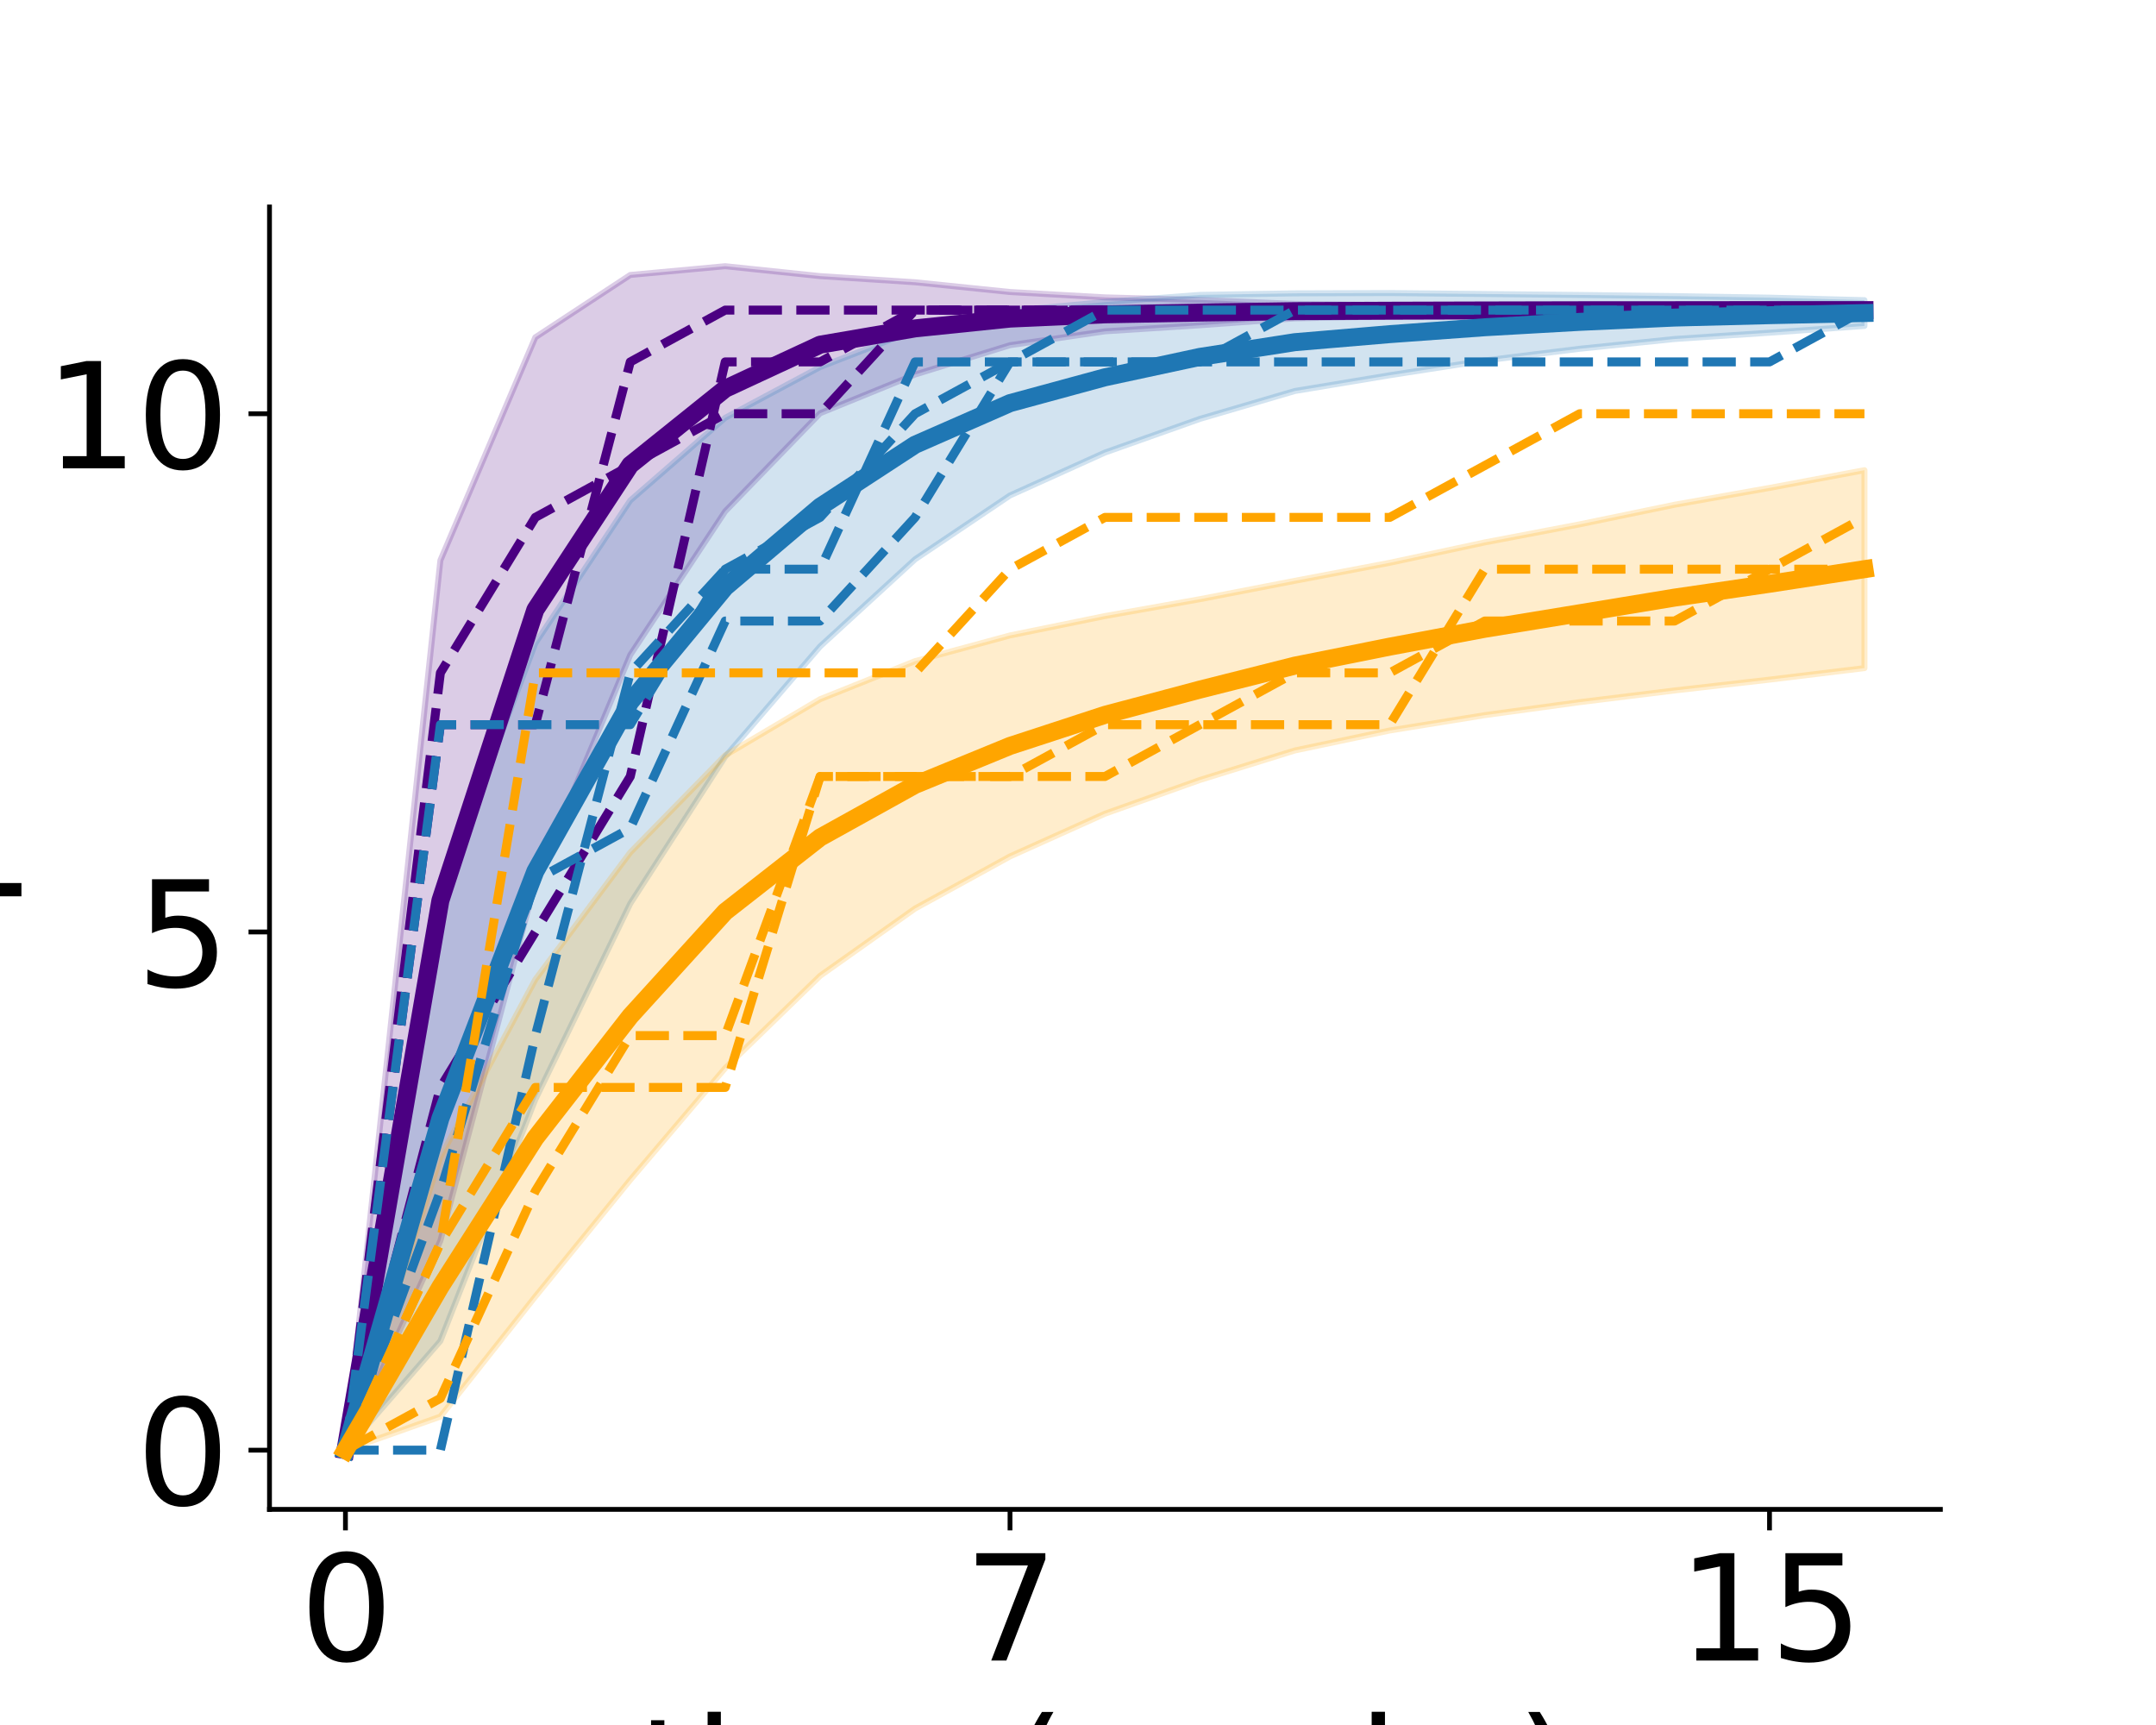 <?xml version="1.0" encoding="utf-8" standalone="no"?>
<!DOCTYPE svg PUBLIC "-//W3C//DTD SVG 1.1//EN"
  "http://www.w3.org/Graphics/SVG/1.1/DTD/svg11.dtd">
<svg xmlns:xlink="http://www.w3.org/1999/xlink" width="360pt" height="288pt" viewBox="0 0 360 288" xmlns="http://www.w3.org/2000/svg" version="1.1">
 <defs>
  <style type="text/css">*{stroke-linejoin: round; stroke-linecap: butt}</style>
 </defs>
 <g id="figure_1">
  <g id="patch_1">
   <path d="M 0 288 
L 360 288 
L 360 0 
L 0 0 
z
" style="fill: #ffffff"/>
  </g>
  <g id="axes_1">
   <g id="patch_2">
    <path d="M 45 252 
L 324 252 
L 324 34.56 
L 45 34.56 
z
" style="fill: #ffffff"/>
   </g>
   <g id="PolyCollection_1">
    <defs>
     <path id="m239638a003" d="M 57.682 -45.884 
L 57.682 -45.884 
L 73.534 -80.853 
L 89.386 -140.708 
L 105.239 -178.657 
L 121.091 -202.631 
L 136.943 -219.011 
L 152.795 -225.471 
L 168.648 -230.37 
L 184.5 -232.684 
L 200.352 -233.698 
L 216.205 -234.843 
L 232.057 -235.181 
L 247.909 -235.445 
L 263.761 -235.728 
L 279.614 -235.823 
L 295.466 -236.227 
L 311.318 -236.227 
L 311.318 -236.227 
L 311.318 -236.227 
L 295.466 -236.227 
L 279.614 -236.597 
L 263.761 -236.675 
L 247.909 -236.888 
L 232.057 -237.066 
L 216.205 -237.266 
L 200.352 -237.926 
L 184.5 -238.352 
L 168.648 -239.246 
L 152.795 -240.875 
L 136.943 -241.902 
L 121.091 -243.556 
L 105.239 -242.094 
L 89.386 -231.678 
L 73.534 -194.44 
L 57.682 -45.884 
z
" style="stroke: #4b0082; stroke-opacity: 0.2"/>
    </defs>
    <g clip-path="url(#pbe0caa7593)">
     <use xlink:href="#m239638a003" x="0" y="288" style="fill: #4b0082; fill-opacity: 0.2; stroke: #4b0082; stroke-opacity: 0.2"/>
    </g>
   </g>
   <g id="PolyCollection_2">
    <defs>
     <path id="mb3d4b69738" d="M 57.682 -45.884 
L 57.682 -45.884 
L 73.534 -64.114 
L 89.386 -104.433 
L 105.239 -137.141 
L 121.091 -161.67 
L 136.943 -180.081 
L 152.795 -194.624 
L 168.648 -205.285 
L 184.5 -212.442 
L 200.352 -218.063 
L 216.205 -222.719 
L 232.057 -225.353 
L 247.909 -227.814 
L 263.761 -229.772 
L 279.614 -231.401 
L 295.466 -232.453 
L 311.318 -233.584 
L 311.318 -237.884 
L 311.318 -237.884 
L 295.466 -238.306 
L 279.614 -238.562 
L 263.761 -238.755 
L 247.909 -238.913 
L 232.057 -239.073 
L 216.205 -239.024 
L 200.352 -238.767 
L 184.5 -237.57 
L 168.648 -236.109 
L 152.795 -232.875 
L 136.943 -226.723 
L 121.091 -218.243 
L 105.239 -204.444 
L 89.386 -180.603 
L 73.534 -138.433 
L 57.682 -45.884 
z
" style="stroke: #1f77b4; stroke-opacity: 0.2"/>
    </defs>
    <g clip-path="url(#pbe0caa7593)">
     <use xlink:href="#mb3d4b69738" x="0" y="288" style="fill: #1f77b4; fill-opacity: 0.2; stroke: #1f77b4; stroke-opacity: 0.2"/>
    </g>
   </g>
   <g id="PolyCollection_3">
    <defs>
     <path id="mf7a6bb5673" d="M 57.682 -45.884 
L 57.682 -45.884 
L 73.534 -51.489 
L 89.386 -71.532 
L 105.239 -91.014 
L 121.091 -109.67 
L 136.943 -125.084 
L 152.795 -136.315 
L 168.648 -145.017 
L 184.5 -152.146 
L 200.352 -157.777 
L 216.205 -162.703 
L 232.057 -166.042 
L 247.909 -168.598 
L 263.761 -170.769 
L 279.614 -172.721 
L 295.466 -174.531 
L 311.318 -176.453 
L 311.318 -209.499 
L 311.318 -209.499 
L 295.466 -206.541 
L 279.614 -203.731 
L 263.761 -200.457 
L 247.909 -197.437 
L 232.057 -194.04 
L 216.205 -191.029 
L 200.352 -187.961 
L 184.5 -185.147 
L 168.648 -181.911 
L 152.795 -177.618 
L 136.943 -171.268 
L 121.091 -161.886 
L 105.239 -145.674 
L 89.386 -124.457 
L 73.534 -94.821 
L 57.682 -45.884 
z
" style="stroke: #ffa500; stroke-opacity: 0.2"/>
    </defs>
    <g clip-path="url(#pbe0caa7593)">
     <use xlink:href="#mf7a6bb5673" x="0" y="288" style="fill: #ffa500; fill-opacity: 0.2; stroke: #ffa500; stroke-opacity: 0.2"/>
    </g>
   </g>
   <g id="matplotlib.axis_1">
    <g id="xtick_1">
     <g id="line2d_1">
      <defs>
       <path id="mc10cfa52b9" d="M 0 0 
L 0 3.5 
" style="stroke: #000000; stroke-width: 0.8"/>
      </defs>
      <g>
       <use xlink:href="#mc10cfa52b9" x="57.682" y="252" style="stroke: #000000; stroke-width: 0.8"/>
      </g>
     </g>
     <g id="text_1">
      <!-- 0 -->
      <g transform="translate(50.047 277.236) scale(0.24 -0.24)">
       <defs>
        <path id="DejaVuSans-30" d="M 2034 4250 
Q 1547 4250 1301 3770 
Q 1056 3291 1056 2328 
Q 1056 1369 1301 889 
Q 1547 409 2034 409 
Q 2525 409 2770 889 
Q 3016 1369 3016 2328 
Q 3016 3291 2770 3770 
Q 2525 4250 2034 4250 
z
M 2034 4750 
Q 2819 4750 3233 4129 
Q 3647 3509 3647 2328 
Q 3647 1150 3233 529 
Q 2819 -91 2034 -91 
Q 1250 -91 836 529 
Q 422 1150 422 2328 
Q 422 3509 836 4129 
Q 1250 4750 2034 4750 
z
" transform="scale(0.016)"/>
       </defs>
       <use xlink:href="#DejaVuSans-30"/>
      </g>
     </g>
    </g>
    <g id="xtick_2">
     <g id="line2d_2">
      <g>
       <use xlink:href="#mc10cfa52b9" x="168.648" y="252" style="stroke: #000000; stroke-width: 0.8"/>
      </g>
     </g>
     <g id="text_2">
      <!-- 7 -->
      <g transform="translate(161.013 277.236) scale(0.24 -0.24)">
       <defs>
        <path id="DejaVuSans-37" d="M 525 4666 
L 3525 4666 
L 3525 4397 
L 1831 0 
L 1172 0 
L 2766 4134 
L 525 4134 
L 525 4666 
z
" transform="scale(0.016)"/>
       </defs>
       <use xlink:href="#DejaVuSans-37"/>
      </g>
     </g>
    </g>
    <g id="xtick_3">
     <g id="line2d_3">
      <g>
       <use xlink:href="#mc10cfa52b9" x="295.466" y="252" style="stroke: #000000; stroke-width: 0.8"/>
      </g>
     </g>
     <g id="text_3">
      <!-- 15 -->
      <g transform="translate(280.196 277.236) scale(0.24 -0.24)">
       <defs>
        <path id="DejaVuSans-31" d="M 794 531 
L 1825 531 
L 1825 4091 
L 703 3866 
L 703 4441 
L 1819 4666 
L 2450 4666 
L 2450 531 
L 3481 531 
L 3481 0 
L 794 0 
L 794 531 
z
" transform="scale(0.016)"/>
        <path id="DejaVuSans-35" d="M 691 4666 
L 3169 4666 
L 3169 4134 
L 1269 4134 
L 1269 2991 
Q 1406 3038 1543 3061 
Q 1681 3084 1819 3084 
Q 2600 3084 3056 2656 
Q 3513 2228 3513 1497 
Q 3513 744 3044 326 
Q 2575 -91 1722 -91 
Q 1428 -91 1123 -41 
Q 819 9 494 109 
L 494 744 
Q 775 591 1075 516 
Q 1375 441 1709 441 
Q 2250 441 2565 725 
Q 2881 1009 2881 1497 
Q 2881 1984 2565 2268 
Q 2250 2553 1709 2553 
Q 1456 2553 1204 2497 
Q 953 2441 691 2322 
L 691 4666 
z
" transform="scale(0.016)"/>
       </defs>
       <use xlink:href="#DejaVuSans-31"/>
       <use xlink:href="#DejaVuSans-35" x="63.623"/>
      </g>
     </g>
    </g>
    <g id="text_4">
     <!-- time (weeks) -->
     <g transform="translate(106.431 304.464) scale(0.24 -0.24)">
      <defs>
       <path id="DejaVuSans-74" d="M 1172 4494 
L 1172 3500 
L 2356 3500 
L 2356 3053 
L 1172 3053 
L 1172 1153 
Q 1172 725 1289 603 
Q 1406 481 1766 481 
L 2356 481 
L 2356 0 
L 1766 0 
Q 1100 0 847 248 
Q 594 497 594 1153 
L 594 3053 
L 172 3053 
L 172 3500 
L 594 3500 
L 594 4494 
L 1172 4494 
z
" transform="scale(0.016)"/>
       <path id="DejaVuSans-69" d="M 603 3500 
L 1178 3500 
L 1178 0 
L 603 0 
L 603 3500 
z
M 603 4863 
L 1178 4863 
L 1178 4134 
L 603 4134 
L 603 4863 
z
" transform="scale(0.016)"/>
       <path id="DejaVuSans-6d" d="M 3328 2828 
Q 3544 3216 3844 3400 
Q 4144 3584 4550 3584 
Q 5097 3584 5394 3201 
Q 5691 2819 5691 2113 
L 5691 0 
L 5113 0 
L 5113 2094 
Q 5113 2597 4934 2840 
Q 4756 3084 4391 3084 
Q 3944 3084 3684 2787 
Q 3425 2491 3425 1978 
L 3425 0 
L 2847 0 
L 2847 2094 
Q 2847 2600 2669 2842 
Q 2491 3084 2119 3084 
Q 1678 3084 1418 2786 
Q 1159 2488 1159 1978 
L 1159 0 
L 581 0 
L 581 3500 
L 1159 3500 
L 1159 2956 
Q 1356 3278 1631 3431 
Q 1906 3584 2284 3584 
Q 2666 3584 2933 3390 
Q 3200 3197 3328 2828 
z
" transform="scale(0.016)"/>
       <path id="DejaVuSans-65" d="M 3597 1894 
L 3597 1613 
L 953 1613 
Q 991 1019 1311 708 
Q 1631 397 2203 397 
Q 2534 397 2845 478 
Q 3156 559 3463 722 
L 3463 178 
Q 3153 47 2828 -22 
Q 2503 -91 2169 -91 
Q 1331 -91 842 396 
Q 353 884 353 1716 
Q 353 2575 817 3079 
Q 1281 3584 2069 3584 
Q 2775 3584 3186 3129 
Q 3597 2675 3597 1894 
z
M 3022 2063 
Q 3016 2534 2758 2815 
Q 2500 3097 2075 3097 
Q 1594 3097 1305 2825 
Q 1016 2553 972 2059 
L 3022 2063 
z
" transform="scale(0.016)"/>
       <path id="DejaVuSans-20" transform="scale(0.016)"/>
       <path id="DejaVuSans-28" d="M 1984 4856 
Q 1566 4138 1362 3434 
Q 1159 2731 1159 2009 
Q 1159 1288 1364 580 
Q 1569 -128 1984 -844 
L 1484 -844 
Q 1016 -109 783 600 
Q 550 1309 550 2009 
Q 550 2706 781 3412 
Q 1013 4119 1484 4856 
L 1984 4856 
z
" transform="scale(0.016)"/>
       <path id="DejaVuSans-77" d="M 269 3500 
L 844 3500 
L 1563 769 
L 2278 3500 
L 2956 3500 
L 3675 769 
L 4391 3500 
L 4966 3500 
L 4050 0 
L 3372 0 
L 2619 2869 
L 1863 0 
L 1184 0 
L 269 3500 
z
" transform="scale(0.016)"/>
       <path id="DejaVuSans-6b" d="M 581 4863 
L 1159 4863 
L 1159 1991 
L 2875 3500 
L 3609 3500 
L 1753 1863 
L 3688 0 
L 2938 0 
L 1159 1709 
L 1159 0 
L 581 0 
L 581 4863 
z
" transform="scale(0.016)"/>
       <path id="DejaVuSans-73" d="M 2834 3397 
L 2834 2853 
Q 2591 2978 2328 3040 
Q 2066 3103 1784 3103 
Q 1356 3103 1142 2972 
Q 928 2841 928 2578 
Q 928 2378 1081 2264 
Q 1234 2150 1697 2047 
L 1894 2003 
Q 2506 1872 2764 1633 
Q 3022 1394 3022 966 
Q 3022 478 2636 193 
Q 2250 -91 1575 -91 
Q 1294 -91 989 -36 
Q 684 19 347 128 
L 347 722 
Q 666 556 975 473 
Q 1284 391 1588 391 
Q 1994 391 2212 530 
Q 2431 669 2431 922 
Q 2431 1156 2273 1281 
Q 2116 1406 1581 1522 
L 1381 1569 
Q 847 1681 609 1914 
Q 372 2147 372 2553 
Q 372 3047 722 3315 
Q 1072 3584 1716 3584 
Q 2034 3584 2315 3537 
Q 2597 3491 2834 3397 
z
" transform="scale(0.016)"/>
       <path id="DejaVuSans-29" d="M 513 4856 
L 1013 4856 
Q 1481 4119 1714 3412 
Q 1947 2706 1947 2009 
Q 1947 1309 1714 600 
Q 1481 -109 1013 -844 
L 513 -844 
Q 928 -128 1133 580 
Q 1338 1288 1338 2009 
Q 1338 2731 1133 3434 
Q 928 4138 513 4856 
z
" transform="scale(0.016)"/>
      </defs>
      <use xlink:href="#DejaVuSans-74"/>
      <use xlink:href="#DejaVuSans-69" x="39.209"/>
      <use xlink:href="#DejaVuSans-6d" x="66.992"/>
      <use xlink:href="#DejaVuSans-65" x="164.404"/>
      <use xlink:href="#DejaVuSans-20" x="225.928"/>
      <use xlink:href="#DejaVuSans-28" x="257.715"/>
      <use xlink:href="#DejaVuSans-77" x="296.729"/>
      <use xlink:href="#DejaVuSans-65" x="378.516"/>
      <use xlink:href="#DejaVuSans-65" x="440.039"/>
      <use xlink:href="#DejaVuSans-6b" x="501.562"/>
      <use xlink:href="#DejaVuSans-73" x="559.473"/>
      <use xlink:href="#DejaVuSans-29" x="611.572"/>
     </g>
    </g>
   </g>
   <g id="matplotlib.axis_2">
    <g id="ytick_1">
     <g id="line2d_4">
      <defs>
       <path id="mc67d25185f" d="M 0 0 
L -3.5 0 
" style="stroke: #000000; stroke-width: 0.8"/>
      </defs>
      <g>
       <use xlink:href="#mc67d25185f" x="45" y="242.116" style="stroke: #000000; stroke-width: 0.8"/>
      </g>
     </g>
     <g id="text_5">
      <!-- 0 -->
      <g transform="translate(22.73 251.234) scale(0.24 -0.24)">
       <use xlink:href="#DejaVuSans-30"/>
      </g>
     </g>
    </g>
    <g id="ytick_2">
     <g id="line2d_5">
      <g>
       <use xlink:href="#mc67d25185f" x="45" y="155.597" style="stroke: #000000; stroke-width: 0.8"/>
      </g>
     </g>
     <g id="text_6">
      <!-- 5 -->
      <g transform="translate(22.73 164.715) scale(0.24 -0.24)">
       <use xlink:href="#DejaVuSans-35"/>
      </g>
     </g>
    </g>
    <g id="ytick_3">
     <g id="line2d_6">
      <g>
       <use xlink:href="#mc67d25185f" x="45" y="69.077" style="stroke: #000000; stroke-width: 0.8"/>
      </g>
     </g>
     <g id="text_7">
      <!-- 10 -->
      <g transform="translate(7.46 78.195) scale(0.24 -0.24)">
       <use xlink:href="#DejaVuSans-31"/>
       <use xlink:href="#DejaVuSans-30" x="63.623"/>
      </g>
     </g>
    </g>
    <g id="text_8">
     <!-- research hours  -->
     <g transform="translate(-28.406 236.546) rotate(-90) scale(0.24 -0.24)">
      <defs>
       <path id="DejaVuSans-72" d="M 2631 2963 
Q 2534 3019 2420 3045 
Q 2306 3072 2169 3072 
Q 1681 3072 1420 2755 
Q 1159 2438 1159 1844 
L 1159 0 
L 581 0 
L 581 3500 
L 1159 3500 
L 1159 2956 
Q 1341 3275 1631 3429 
Q 1922 3584 2338 3584 
Q 2397 3584 2469 3576 
Q 2541 3569 2628 3553 
L 2631 2963 
z
" transform="scale(0.016)"/>
       <path id="DejaVuSans-61" d="M 2194 1759 
Q 1497 1759 1228 1600 
Q 959 1441 959 1056 
Q 959 750 1161 570 
Q 1363 391 1709 391 
Q 2188 391 2477 730 
Q 2766 1069 2766 1631 
L 2766 1759 
L 2194 1759 
z
M 3341 1997 
L 3341 0 
L 2766 0 
L 2766 531 
Q 2569 213 2275 61 
Q 1981 -91 1556 -91 
Q 1019 -91 701 211 
Q 384 513 384 1019 
Q 384 1609 779 1909 
Q 1175 2209 1959 2209 
L 2766 2209 
L 2766 2266 
Q 2766 2663 2505 2880 
Q 2244 3097 1772 3097 
Q 1472 3097 1187 3025 
Q 903 2953 641 2809 
L 641 3341 
Q 956 3463 1253 3523 
Q 1550 3584 1831 3584 
Q 2591 3584 2966 3190 
Q 3341 2797 3341 1997 
z
" transform="scale(0.016)"/>
       <path id="DejaVuSans-63" d="M 3122 3366 
L 3122 2828 
Q 2878 2963 2633 3030 
Q 2388 3097 2138 3097 
Q 1578 3097 1268 2742 
Q 959 2388 959 1747 
Q 959 1106 1268 751 
Q 1578 397 2138 397 
Q 2388 397 2633 464 
Q 2878 531 3122 666 
L 3122 134 
Q 2881 22 2623 -34 
Q 2366 -91 2075 -91 
Q 1284 -91 818 406 
Q 353 903 353 1747 
Q 353 2603 823 3093 
Q 1294 3584 2113 3584 
Q 2378 3584 2631 3529 
Q 2884 3475 3122 3366 
z
" transform="scale(0.016)"/>
       <path id="DejaVuSans-68" d="M 3513 2113 
L 3513 0 
L 2938 0 
L 2938 2094 
Q 2938 2591 2744 2837 
Q 2550 3084 2163 3084 
Q 1697 3084 1428 2787 
Q 1159 2491 1159 1978 
L 1159 0 
L 581 0 
L 581 4863 
L 1159 4863 
L 1159 2956 
Q 1366 3272 1645 3428 
Q 1925 3584 2291 3584 
Q 2894 3584 3203 3211 
Q 3513 2838 3513 2113 
z
" transform="scale(0.016)"/>
       <path id="DejaVuSans-6f" d="M 1959 3097 
Q 1497 3097 1228 2736 
Q 959 2375 959 1747 
Q 959 1119 1226 758 
Q 1494 397 1959 397 
Q 2419 397 2687 759 
Q 2956 1122 2956 1747 
Q 2956 2369 2687 2733 
Q 2419 3097 1959 3097 
z
M 1959 3584 
Q 2709 3584 3137 3096 
Q 3566 2609 3566 1747 
Q 3566 888 3137 398 
Q 2709 -91 1959 -91 
Q 1206 -91 779 398 
Q 353 888 353 1747 
Q 353 2609 779 3096 
Q 1206 3584 1959 3584 
z
" transform="scale(0.016)"/>
       <path id="DejaVuSans-75" d="M 544 1381 
L 544 3500 
L 1119 3500 
L 1119 1403 
Q 1119 906 1312 657 
Q 1506 409 1894 409 
Q 2359 409 2629 706 
Q 2900 1003 2900 1516 
L 2900 3500 
L 3475 3500 
L 3475 0 
L 2900 0 
L 2900 538 
Q 2691 219 2414 64 
Q 2138 -91 1772 -91 
Q 1169 -91 856 284 
Q 544 659 544 1381 
z
M 1991 3584 
L 1991 3584 
z
" transform="scale(0.016)"/>
      </defs>
      <use xlink:href="#DejaVuSans-72"/>
      <use xlink:href="#DejaVuSans-65" x="38.863"/>
      <use xlink:href="#DejaVuSans-73" x="100.387"/>
      <use xlink:href="#DejaVuSans-65" x="152.486"/>
      <use xlink:href="#DejaVuSans-61" x="214.01"/>
      <use xlink:href="#DejaVuSans-72" x="275.289"/>
      <use xlink:href="#DejaVuSans-63" x="314.152"/>
      <use xlink:href="#DejaVuSans-68" x="369.133"/>
      <use xlink:href="#DejaVuSans-20" x="432.512"/>
      <use xlink:href="#DejaVuSans-68" x="464.299"/>
      <use xlink:href="#DejaVuSans-6f" x="527.678"/>
      <use xlink:href="#DejaVuSans-75" x="588.859"/>
      <use xlink:href="#DejaVuSans-72" x="652.238"/>
      <use xlink:href="#DejaVuSans-73" x="693.352"/>
      <use xlink:href="#DejaVuSans-20" x="745.451"/>
     </g>
     <!--  completed -->
     <g transform="translate(-1.531 210.765) rotate(-90) scale(0.24 -0.24)">
      <defs>
       <path id="DejaVuSans-70" d="M 1159 525 
L 1159 -1331 
L 581 -1331 
L 581 3500 
L 1159 3500 
L 1159 2969 
Q 1341 3281 1617 3432 
Q 1894 3584 2278 3584 
Q 2916 3584 3314 3078 
Q 3713 2572 3713 1747 
Q 3713 922 3314 415 
Q 2916 -91 2278 -91 
Q 1894 -91 1617 61 
Q 1341 213 1159 525 
z
M 3116 1747 
Q 3116 2381 2855 2742 
Q 2594 3103 2138 3103 
Q 1681 3103 1420 2742 
Q 1159 2381 1159 1747 
Q 1159 1113 1420 752 
Q 1681 391 2138 391 
Q 2594 391 2855 752 
Q 3116 1113 3116 1747 
z
" transform="scale(0.016)"/>
       <path id="DejaVuSans-6c" d="M 603 4863 
L 1178 4863 
L 1178 0 
L 603 0 
L 603 4863 
z
" transform="scale(0.016)"/>
       <path id="DejaVuSans-64" d="M 2906 2969 
L 2906 4863 
L 3481 4863 
L 3481 0 
L 2906 0 
L 2906 525 
Q 2725 213 2448 61 
Q 2172 -91 1784 -91 
Q 1150 -91 751 415 
Q 353 922 353 1747 
Q 353 2572 751 3078 
Q 1150 3584 1784 3584 
Q 2172 3584 2448 3432 
Q 2725 3281 2906 2969 
z
M 947 1747 
Q 947 1113 1208 752 
Q 1469 391 1925 391 
Q 2381 391 2643 752 
Q 2906 1113 2906 1747 
Q 2906 2381 2643 2742 
Q 2381 3103 1925 3103 
Q 1469 3103 1208 2742 
Q 947 2381 947 1747 
z
" transform="scale(0.016)"/>
      </defs>
      <use xlink:href="#DejaVuSans-20"/>
      <use xlink:href="#DejaVuSans-63" x="31.787"/>
      <use xlink:href="#DejaVuSans-6f" x="86.768"/>
      <use xlink:href="#DejaVuSans-6d" x="147.949"/>
      <use xlink:href="#DejaVuSans-70" x="245.361"/>
      <use xlink:href="#DejaVuSans-6c" x="308.838"/>
      <use xlink:href="#DejaVuSans-65" x="336.621"/>
      <use xlink:href="#DejaVuSans-74" x="398.145"/>
      <use xlink:href="#DejaVuSans-65" x="437.354"/>
      <use xlink:href="#DejaVuSans-64" x="498.877"/>
     </g>
    </g>
   </g>
   <g id="line2d_7">
    <path d="M 57.682 242.116 
L 73.534 150.353 
L 89.386 101.807 
L 105.239 77.625 
L 121.091 64.906 
L 136.943 57.544 
L 152.795 54.827 
L 168.648 53.192 
L 184.5 52.482 
L 200.352 52.188 
L 216.205 51.946 
L 232.057 51.877 
L 247.909 51.833 
L 263.761 51.799 
L 279.614 51.79 
L 295.466 51.773 
L 311.318 51.773 
" clip-path="url(#pbe0caa7593)" style="fill: none; stroke: #4b0082; stroke-width: 3; stroke-linecap: square"/>
   </g>
   <g id="line2d_8">
    <path d="M 57.682 242.116 
L 73.534 120.989 
L 89.386 120.989 
L 105.239 60.425 
L 121.091 51.773 
L 136.943 51.773 
L 152.795 51.773 
L 168.648 51.773 
L 184.5 51.773 
L 200.352 51.773 
L 216.205 51.773 
L 232.057 51.773 
L 247.909 51.773 
L 263.761 51.773 
L 279.614 51.773 
L 295.466 51.773 
L 311.318 51.773 
" clip-path="url(#pbe0caa7593)" style="fill: none; stroke-dasharray: 5.55,2.4; stroke-dashoffset: 0; stroke: #4b0082; stroke-width: 1.5"/>
   </g>
   <g id="line2d_9">
    <path d="M 57.682 242.116 
L 73.534 181.552 
L 89.386 155.597 
L 105.239 129.641 
L 121.091 60.425 
L 136.943 60.425 
L 152.795 51.773 
L 168.648 51.773 
L 184.5 51.773 
L 200.352 51.773 
L 216.205 51.773 
L 232.057 51.773 
L 247.909 51.773 
L 263.761 51.773 
L 279.614 51.773 
L 295.466 51.773 
L 311.318 51.773 
" clip-path="url(#pbe0caa7593)" style="fill: none; stroke-dasharray: 5.55,2.4; stroke-dashoffset: 0; stroke: #4b0082; stroke-width: 1.5"/>
   </g>
   <g id="line2d_10">
    <path d="M 57.682 242.116 
L 73.534 112.337 
L 89.386 86.381 
L 105.239 77.729 
L 121.091 69.077 
L 136.943 69.077 
L 152.795 51.773 
L 168.648 51.773 
L 184.5 51.773 
L 200.352 51.773 
L 216.205 51.773 
L 232.057 51.773 
L 247.909 51.773 
L 263.761 51.773 
L 279.614 51.773 
L 295.466 51.773 
L 311.318 51.773 
" clip-path="url(#pbe0caa7593)" style="fill: none; stroke-dasharray: 5.55,2.4; stroke-dashoffset: 0; stroke: #4b0082; stroke-width: 1.5"/>
   </g>
   <g id="line2d_11">
    <path d="M 57.682 242.116 
L 73.534 186.726 
L 89.386 145.482 
L 105.239 117.208 
L 121.091 98.044 
L 136.943 84.598 
L 152.795 74.251 
L 168.648 67.303 
L 184.5 62.994 
L 200.352 59.585 
L 216.205 57.128 
L 232.057 55.787 
L 247.909 54.636 
L 263.761 53.737 
L 279.614 53.019 
L 295.466 52.621 
L 311.318 52.266 
" clip-path="url(#pbe0caa7593)" style="fill: none; stroke: #1f77b4; stroke-width: 3; stroke-linecap: square"/>
   </g>
   <g id="line2d_12">
    <path d="M 57.682 242.116 
L 73.534 198.856 
L 89.386 146.945 
L 105.239 138.293 
L 121.091 103.685 
L 136.943 103.685 
L 152.795 86.381 
L 168.648 60.425 
L 184.5 60.425 
L 200.352 60.425 
L 216.205 60.425 
L 232.057 60.425 
L 247.909 60.425 
L 263.761 60.425 
L 279.614 60.425 
L 295.466 60.425 
L 311.318 51.773 
" clip-path="url(#pbe0caa7593)" style="fill: none; stroke-dasharray: 5.55,2.4; stroke-dashoffset: 0; stroke: #1f77b4; stroke-width: 1.5"/>
   </g>
   <g id="line2d_13">
    <path d="M 57.682 242.116 
L 73.534 120.989 
L 89.386 120.989 
L 105.239 120.989 
L 121.091 95.033 
L 136.943 86.381 
L 152.795 69.077 
L 168.648 60.425 
L 184.5 51.773 
L 200.352 51.773 
L 216.205 51.773 
L 232.057 51.773 
L 247.909 51.773 
L 263.761 51.773 
L 279.614 51.773 
L 295.466 51.773 
L 311.318 51.773 
" clip-path="url(#pbe0caa7593)" style="fill: none; stroke-dasharray: 5.55,2.4; stroke-dashoffset: 0; stroke: #1f77b4; stroke-width: 1.5"/>
   </g>
   <g id="line2d_14">
    <path d="M 57.682 242.116 
L 73.534 242.116 
L 89.386 172.9 
L 105.239 112.337 
L 121.091 95.033 
L 136.943 95.033 
L 152.795 60.425 
L 168.648 60.425 
L 184.5 60.425 
L 200.352 60.425 
L 216.205 51.773 
L 232.057 51.773 
L 247.909 51.773 
L 263.761 51.773 
L 279.614 51.773 
L 295.466 51.773 
L 311.318 51.773 
" clip-path="url(#pbe0caa7593)" style="fill: none; stroke-dasharray: 5.55,2.4; stroke-dashoffset: 0; stroke: #1f77b4; stroke-width: 1.5"/>
   </g>
   <g id="line2d_15">
    <path d="M 57.682 242.116 
L 73.534 214.845 
L 89.386 190.005 
L 105.239 169.656 
L 121.091 152.222 
L 136.943 139.824 
L 152.795 131.034 
L 168.648 124.536 
L 184.5 119.353 
L 200.352 115.131 
L 216.205 111.134 
L 232.057 107.959 
L 247.909 104.982 
L 263.761 102.387 
L 279.614 99.774 
L 295.466 97.464 
L 311.318 95.024 
" clip-path="url(#pbe0caa7593)" style="fill: none; stroke: #ffa500; stroke-width: 3; stroke-linecap: square"/>
   </g>
   <g id="line2d_16">
    <path d="M 57.682 242.116 
L 73.534 207.508 
L 89.386 181.552 
L 105.239 181.552 
L 121.091 181.552 
L 136.943 129.641 
L 152.795 129.641 
L 168.648 129.641 
L 184.5 129.641 
L 200.352 120.989 
L 216.205 112.337 
L 232.057 112.337 
L 247.909 103.685 
L 263.761 103.685 
L 279.614 103.685 
L 295.466 95.033 
L 311.318 95.033 
" clip-path="url(#pbe0caa7593)" style="fill: none; stroke-dasharray: 5.55,2.4; stroke-dashoffset: 0; stroke: #ffa500; stroke-width: 1.5"/>
   </g>
   <g id="line2d_17">
    <path d="M 57.682 242.116 
L 73.534 207.508 
L 89.386 112.337 
L 105.239 112.337 
L 121.091 112.337 
L 136.943 112.337 
L 152.795 112.337 
L 168.648 95.033 
L 184.5 86.381 
L 200.352 86.381 
L 216.205 86.381 
L 232.057 86.381 
L 247.909 77.729 
L 263.761 69.077 
L 279.614 69.077 
L 295.466 69.077 
L 311.318 69.077 
" clip-path="url(#pbe0caa7593)" style="fill: none; stroke-dasharray: 5.55,2.4; stroke-dashoffset: 0; stroke: #ffa500; stroke-width: 1.5"/>
   </g>
   <g id="line2d_18">
    <path d="M 57.682 242.116 
L 73.534 233.464 
L 89.386 198.856 
L 105.239 172.9 
L 121.091 172.9 
L 136.943 129.641 
L 152.795 129.641 
L 168.648 129.641 
L 184.5 120.989 
L 200.352 120.989 
L 216.205 120.989 
L 232.057 120.989 
L 247.909 95.033 
L 263.761 95.033 
L 279.614 95.033 
L 295.466 95.033 
L 311.318 86.381 
" clip-path="url(#pbe0caa7593)" style="fill: none; stroke-dasharray: 5.55,2.4; stroke-dashoffset: 0; stroke: #ffa500; stroke-width: 1.5"/>
   </g>
   <g id="patch_3">
    <path d="M 45 252 
L 45 34.56 
" style="fill: none; stroke: #000000; stroke-width: 0.8; stroke-linejoin: miter; stroke-linecap: square"/>
   </g>
   <g id="patch_4">
    <path d="M 45 252 
L 324 252 
" style="fill: none; stroke: #000000; stroke-width: 0.8; stroke-linejoin: miter; stroke-linecap: square"/>
   </g>
  </g>
 </g>
 <defs>
  <clipPath id="pbe0caa7593">
   <rect x="45" y="34.56" width="279" height="217.44"/>
  </clipPath>
 </defs>
</svg>
